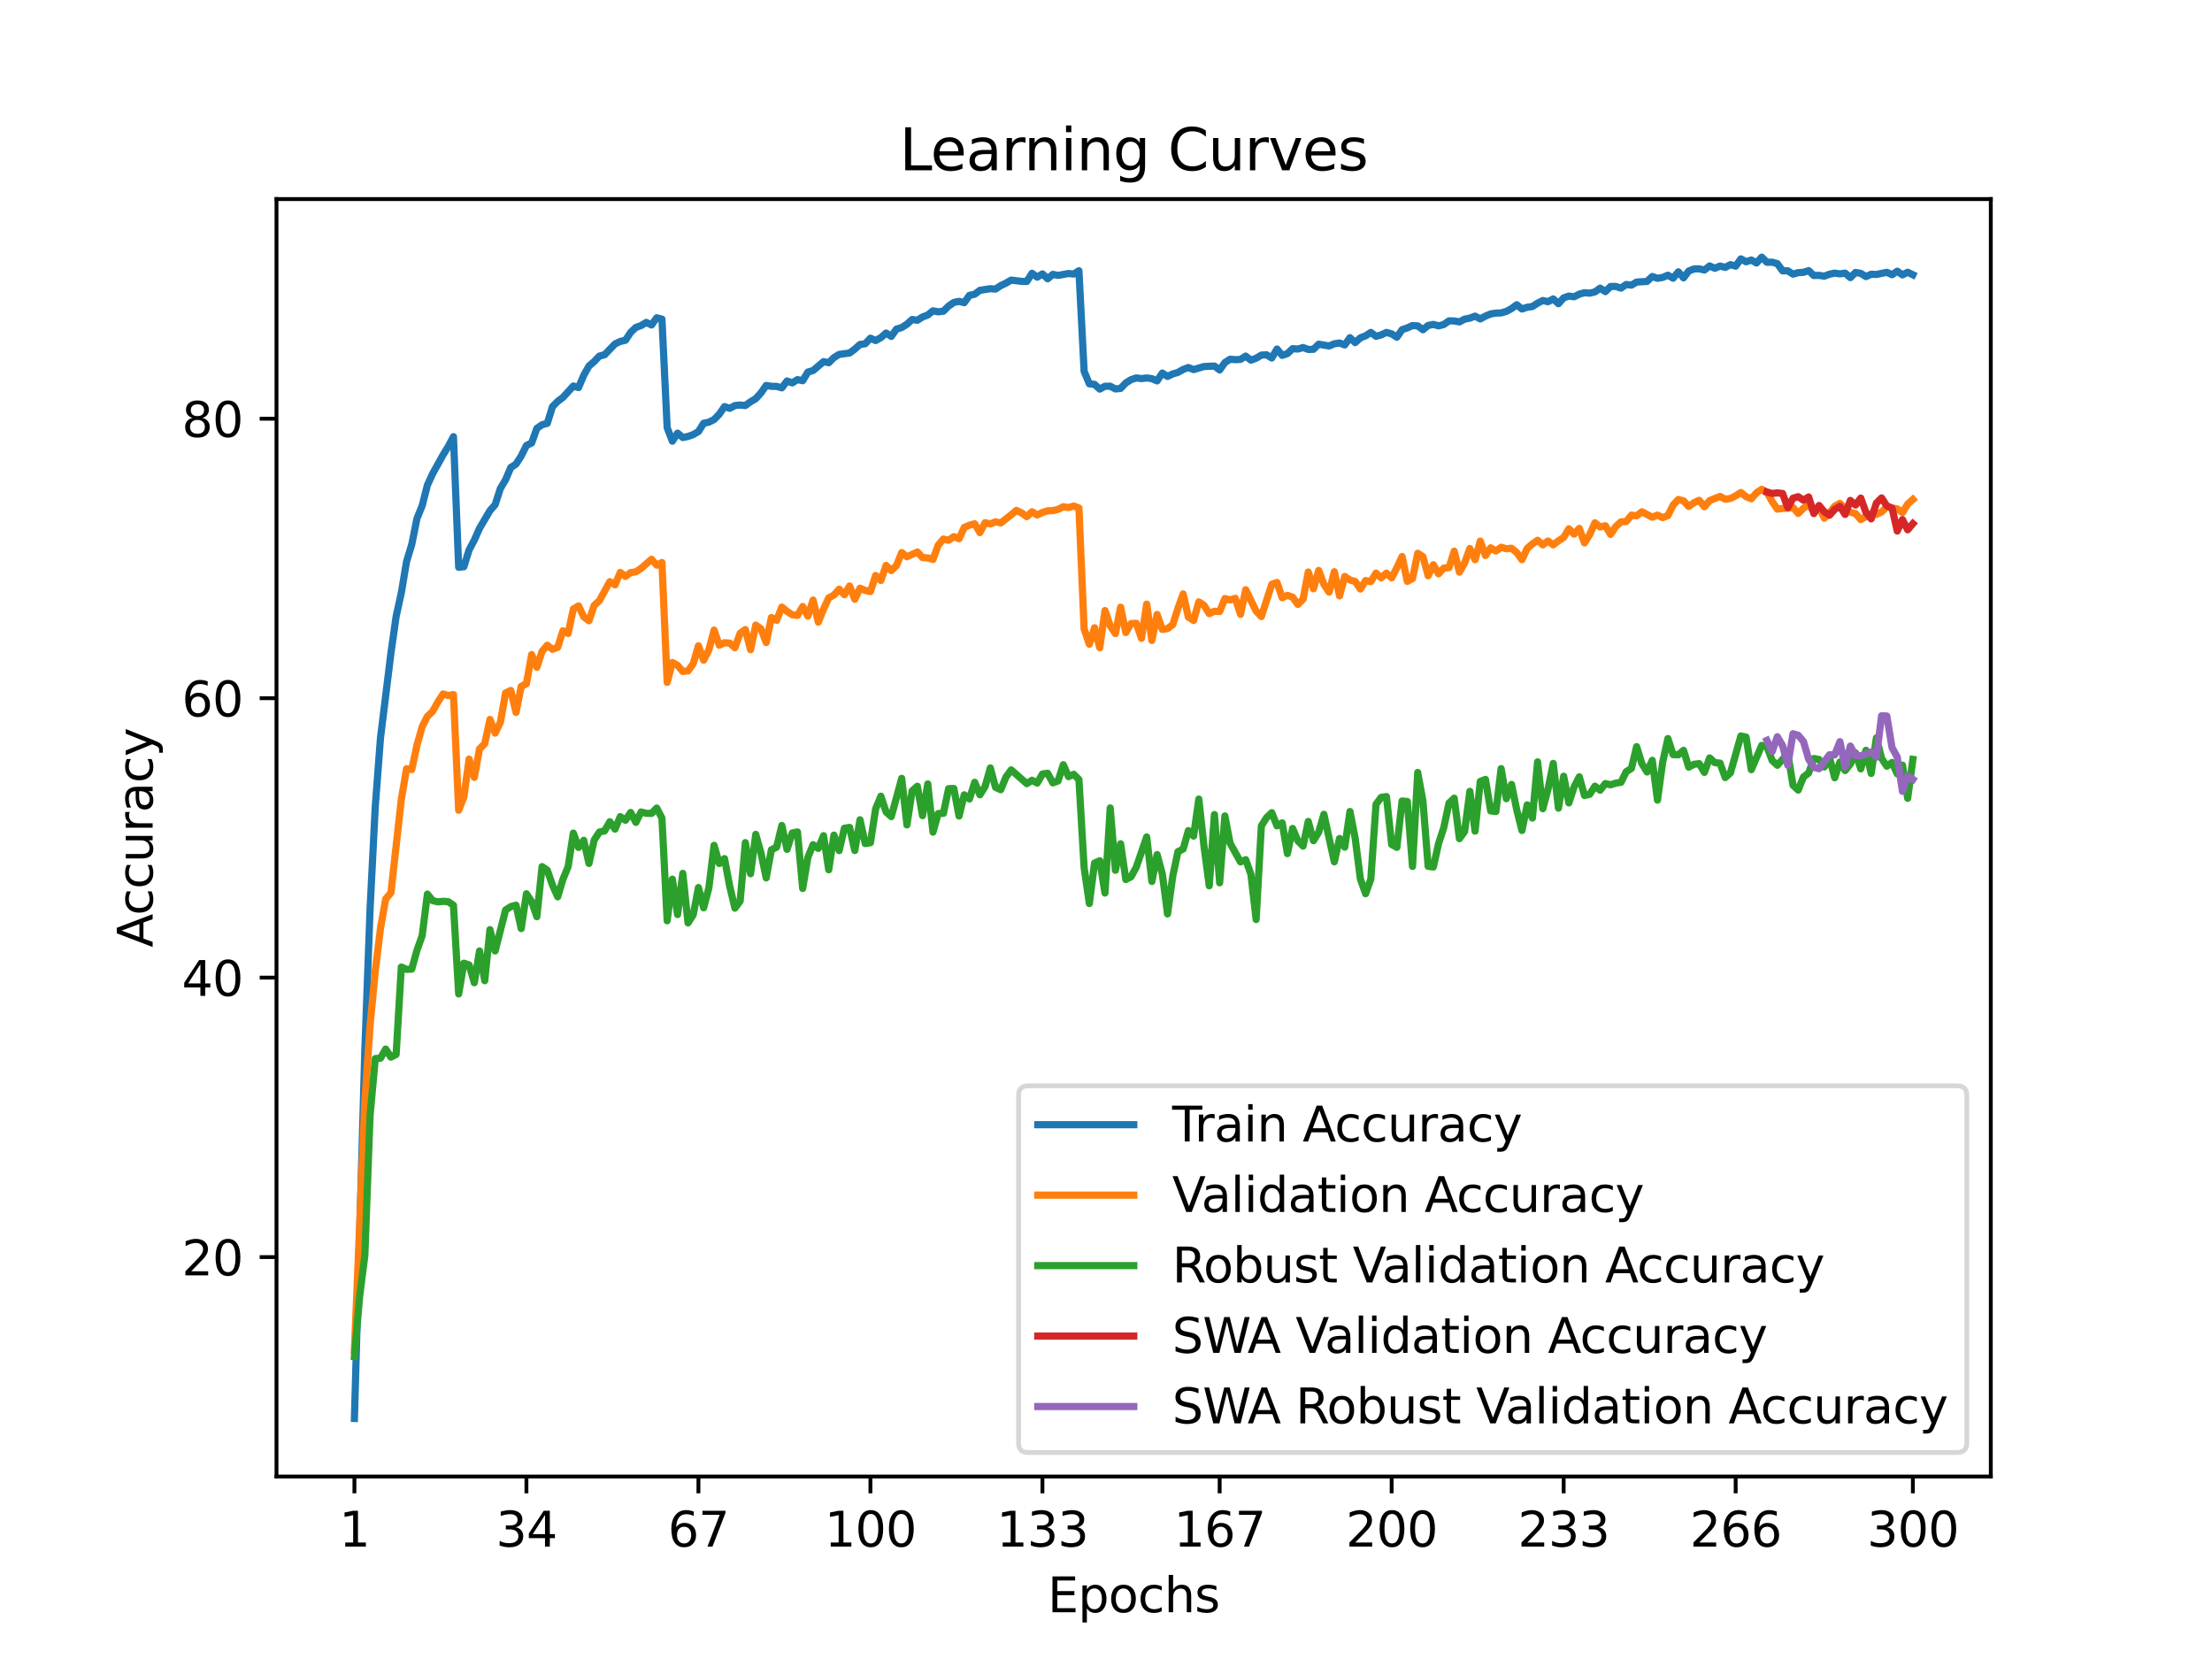<?xml version="1.0" encoding="utf-8" standalone="no"?>
<!DOCTYPE svg PUBLIC "-//W3C//DTD SVG 1.1//EN"
  "http://www.w3.org/Graphics/SVG/1.1/DTD/svg11.dtd">
<svg xmlns:xlink="http://www.w3.org/1999/xlink" width="460.8pt" height="345.6pt" viewBox="0 0 460.8 345.6" xmlns="http://www.w3.org/2000/svg" version="1.1">
 <defs>
  <style type="text/css">*{stroke-linejoin: round; stroke-linecap: butt}</style>
 </defs>
 <g id="figure_1">
  <g id="patch_1">
   <path d="M 0 345.6 
L 460.8 345.6 
L 460.8 0 
L 0 0 
z
" style="fill: #ffffff"/>
  </g>
  <g id="axes_1">
   <g id="patch_2">
    <path d="M 57.6 307.584 
L 414.72 307.584 
L 414.72 41.472 
L 57.6 41.472 
z
" style="fill: #ffffff"/>
   </g>
   <g id="matplotlib.axis_1">
    <g id="xtick_1">
     <g id="line2d_1">
      <defs>
       <path id="mfaf77f2058" d="M 0 0 
L 0 3.5 
" style="stroke: #000000; stroke-width: 0.8"/>
      </defs>
      <g>
       <use xlink:href="#mfaf77f2058" x="73.833" y="307.584" style="stroke: #000000; stroke-width: 0.8"/>
      </g>
     </g>
     <g id="text_1">
      <!-- 1 -->
      <g transform="translate(70.651 322.182) scale(0.1 -0.1)">
       <defs>
        <path id="DejaVuSans-31" d="M 794 531 
L 1825 531 
L 1825 4091 
L 703 3866 
L 703 4441 
L 1819 4666 
L 2450 4666 
L 2450 531 
L 3481 531 
L 3481 0 
L 794 0 
L 794 531 
z
" transform="scale(0.016)"/>
       </defs>
       <use xlink:href="#DejaVuSans-31"/>
      </g>
     </g>
    </g>
    <g id="xtick_2">
     <g id="line2d_2">
      <g>
       <use xlink:href="#mfaf77f2058" x="109.664" y="307.584" style="stroke: #000000; stroke-width: 0.8"/>
      </g>
     </g>
     <g id="text_2">
      <!-- 34 -->
      <g transform="translate(103.302 322.182) scale(0.1 -0.1)">
       <defs>
        <path id="DejaVuSans-33" d="M 2597 2516 
Q 3050 2419 3304 2112 
Q 3559 1806 3559 1356 
Q 3559 666 3084 287 
Q 2609 -91 1734 -91 
Q 1441 -91 1130 -33 
Q 819 25 488 141 
L 488 750 
Q 750 597 1062 519 
Q 1375 441 1716 441 
Q 2309 441 2620 675 
Q 2931 909 2931 1356 
Q 2931 1769 2642 2001 
Q 2353 2234 1838 2234 
L 1294 2234 
L 1294 2753 
L 1863 2753 
Q 2328 2753 2575 2939 
Q 2822 3125 2822 3475 
Q 2822 3834 2567 4026 
Q 2313 4219 1838 4219 
Q 1578 4219 1281 4162 
Q 984 4106 628 3988 
L 628 4550 
Q 988 4650 1302 4700 
Q 1616 4750 1894 4750 
Q 2613 4750 3031 4423 
Q 3450 4097 3450 3541 
Q 3450 3153 3228 2886 
Q 3006 2619 2597 2516 
z
" transform="scale(0.016)"/>
        <path id="DejaVuSans-34" d="M 2419 4116 
L 825 1625 
L 2419 1625 
L 2419 4116 
z
M 2253 4666 
L 3047 4666 
L 3047 1625 
L 3713 1625 
L 3713 1100 
L 3047 1100 
L 3047 0 
L 2419 0 
L 2419 1100 
L 313 1100 
L 313 1709 
L 2253 4666 
z
" transform="scale(0.016)"/>
       </defs>
       <use xlink:href="#DejaVuSans-33"/>
       <use xlink:href="#DejaVuSans-34" x="63.623"/>
      </g>
     </g>
    </g>
    <g id="xtick_3">
     <g id="line2d_3">
      <g>
       <use xlink:href="#mfaf77f2058" x="145.496" y="307.584" style="stroke: #000000; stroke-width: 0.8"/>
      </g>
     </g>
     <g id="text_3">
      <!-- 67 -->
      <g transform="translate(139.133 322.182) scale(0.1 -0.1)">
       <defs>
        <path id="DejaVuSans-36" d="M 2113 2584 
Q 1688 2584 1439 2293 
Q 1191 2003 1191 1497 
Q 1191 994 1439 701 
Q 1688 409 2113 409 
Q 2538 409 2786 701 
Q 3034 994 3034 1497 
Q 3034 2003 2786 2293 
Q 2538 2584 2113 2584 
z
M 3366 4563 
L 3366 3988 
Q 3128 4100 2886 4159 
Q 2644 4219 2406 4219 
Q 1781 4219 1451 3797 
Q 1122 3375 1075 2522 
Q 1259 2794 1537 2939 
Q 1816 3084 2150 3084 
Q 2853 3084 3261 2657 
Q 3669 2231 3669 1497 
Q 3669 778 3244 343 
Q 2819 -91 2113 -91 
Q 1303 -91 875 529 
Q 447 1150 447 2328 
Q 447 3434 972 4092 
Q 1497 4750 2381 4750 
Q 2619 4750 2861 4703 
Q 3103 4656 3366 4563 
z
" transform="scale(0.016)"/>
        <path id="DejaVuSans-37" d="M 525 4666 
L 3525 4666 
L 3525 4397 
L 1831 0 
L 1172 0 
L 2766 4134 
L 525 4134 
L 525 4666 
z
" transform="scale(0.016)"/>
       </defs>
       <use xlink:href="#DejaVuSans-36"/>
       <use xlink:href="#DejaVuSans-37" x="63.623"/>
      </g>
     </g>
    </g>
    <g id="xtick_4">
     <g id="line2d_4">
      <g>
       <use xlink:href="#mfaf77f2058" x="181.327" y="307.584" style="stroke: #000000; stroke-width: 0.8"/>
      </g>
     </g>
     <g id="text_4">
      <!-- 100 -->
      <g transform="translate(171.783 322.182) scale(0.1 -0.1)">
       <defs>
        <path id="DejaVuSans-30" d="M 2034 4250 
Q 1547 4250 1301 3770 
Q 1056 3291 1056 2328 
Q 1056 1369 1301 889 
Q 1547 409 2034 409 
Q 2525 409 2770 889 
Q 3016 1369 3016 2328 
Q 3016 3291 2770 3770 
Q 2525 4250 2034 4250 
z
M 2034 4750 
Q 2819 4750 3233 4129 
Q 3647 3509 3647 2328 
Q 3647 1150 3233 529 
Q 2819 -91 2034 -91 
Q 1250 -91 836 529 
Q 422 1150 422 2328 
Q 422 3509 836 4129 
Q 1250 4750 2034 4750 
z
" transform="scale(0.016)"/>
       </defs>
       <use xlink:href="#DejaVuSans-31"/>
       <use xlink:href="#DejaVuSans-30" x="63.623"/>
       <use xlink:href="#DejaVuSans-30" x="127.246"/>
      </g>
     </g>
    </g>
    <g id="xtick_5">
     <g id="line2d_5">
      <g>
       <use xlink:href="#mfaf77f2058" x="217.158" y="307.584" style="stroke: #000000; stroke-width: 0.8"/>
      </g>
     </g>
     <g id="text_5">
      <!-- 133 -->
      <g transform="translate(207.615 322.182) scale(0.1 -0.1)">
       <use xlink:href="#DejaVuSans-31"/>
       <use xlink:href="#DejaVuSans-33" x="63.623"/>
       <use xlink:href="#DejaVuSans-33" x="127.246"/>
      </g>
     </g>
    </g>
    <g id="xtick_6">
     <g id="line2d_6">
      <g>
       <use xlink:href="#mfaf77f2058" x="254.076" y="307.584" style="stroke: #000000; stroke-width: 0.8"/>
      </g>
     </g>
     <g id="text_6">
      <!-- 167 -->
      <g transform="translate(244.532 322.182) scale(0.1 -0.1)">
       <use xlink:href="#DejaVuSans-31"/>
       <use xlink:href="#DejaVuSans-36" x="63.623"/>
       <use xlink:href="#DejaVuSans-37" x="127.246"/>
      </g>
     </g>
    </g>
    <g id="xtick_7">
     <g id="line2d_7">
      <g>
       <use xlink:href="#mfaf77f2058" x="289.907" y="307.584" style="stroke: #000000; stroke-width: 0.8"/>
      </g>
     </g>
     <g id="text_7">
      <!-- 200 -->
      <g transform="translate(280.363 322.182) scale(0.1 -0.1)">
       <defs>
        <path id="DejaVuSans-32" d="M 1228 531 
L 3431 531 
L 3431 0 
L 469 0 
L 469 531 
Q 828 903 1448 1529 
Q 2069 2156 2228 2338 
Q 2531 2678 2651 2914 
Q 2772 3150 2772 3378 
Q 2772 3750 2511 3984 
Q 2250 4219 1831 4219 
Q 1534 4219 1204 4116 
Q 875 4013 500 3803 
L 500 4441 
Q 881 4594 1212 4672 
Q 1544 4750 1819 4750 
Q 2544 4750 2975 4387 
Q 3406 4025 3406 3419 
Q 3406 3131 3298 2873 
Q 3191 2616 2906 2266 
Q 2828 2175 2409 1742 
Q 1991 1309 1228 531 
z
" transform="scale(0.016)"/>
       </defs>
       <use xlink:href="#DejaVuSans-32"/>
       <use xlink:href="#DejaVuSans-30" x="63.623"/>
       <use xlink:href="#DejaVuSans-30" x="127.246"/>
      </g>
     </g>
    </g>
    <g id="xtick_8">
     <g id="line2d_8">
      <g>
       <use xlink:href="#mfaf77f2058" x="325.739" y="307.584" style="stroke: #000000; stroke-width: 0.8"/>
      </g>
     </g>
     <g id="text_8">
      <!-- 233 -->
      <g transform="translate(316.195 322.182) scale(0.1 -0.1)">
       <use xlink:href="#DejaVuSans-32"/>
       <use xlink:href="#DejaVuSans-33" x="63.623"/>
       <use xlink:href="#DejaVuSans-33" x="127.246"/>
      </g>
     </g>
    </g>
    <g id="xtick_9">
     <g id="line2d_9">
      <g>
       <use xlink:href="#mfaf77f2058" x="361.57" y="307.584" style="stroke: #000000; stroke-width: 0.8"/>
      </g>
     </g>
     <g id="text_9">
      <!-- 266 -->
      <g transform="translate(352.026 322.182) scale(0.1 -0.1)">
       <use xlink:href="#DejaVuSans-32"/>
       <use xlink:href="#DejaVuSans-36" x="63.623"/>
       <use xlink:href="#DejaVuSans-36" x="127.246"/>
      </g>
     </g>
    </g>
    <g id="xtick_10">
     <g id="line2d_10">
      <g>
       <use xlink:href="#mfaf77f2058" x="398.487" y="307.584" style="stroke: #000000; stroke-width: 0.8"/>
      </g>
     </g>
     <g id="text_10">
      <!-- 300 -->
      <g transform="translate(388.944 322.182) scale(0.1 -0.1)">
       <use xlink:href="#DejaVuSans-33"/>
       <use xlink:href="#DejaVuSans-30" x="63.623"/>
       <use xlink:href="#DejaVuSans-30" x="127.246"/>
      </g>
     </g>
    </g>
    <g id="text_11">
     <!-- Epochs -->
     <g transform="translate(218.244 335.861) scale(0.1 -0.1)">
      <defs>
       <path id="DejaVuSans-45" d="M 628 4666 
L 3578 4666 
L 3578 4134 
L 1259 4134 
L 1259 2753 
L 3481 2753 
L 3481 2222 
L 1259 2222 
L 1259 531 
L 3634 531 
L 3634 0 
L 628 0 
L 628 4666 
z
" transform="scale(0.016)"/>
       <path id="DejaVuSans-70" d="M 1159 525 
L 1159 -1331 
L 581 -1331 
L 581 3500 
L 1159 3500 
L 1159 2969 
Q 1341 3281 1617 3432 
Q 1894 3584 2278 3584 
Q 2916 3584 3314 3078 
Q 3713 2572 3713 1747 
Q 3713 922 3314 415 
Q 2916 -91 2278 -91 
Q 1894 -91 1617 61 
Q 1341 213 1159 525 
z
M 3116 1747 
Q 3116 2381 2855 2742 
Q 2594 3103 2138 3103 
Q 1681 3103 1420 2742 
Q 1159 2381 1159 1747 
Q 1159 1113 1420 752 
Q 1681 391 2138 391 
Q 2594 391 2855 752 
Q 3116 1113 3116 1747 
z
" transform="scale(0.016)"/>
       <path id="DejaVuSans-6f" d="M 1959 3097 
Q 1497 3097 1228 2736 
Q 959 2375 959 1747 
Q 959 1119 1226 758 
Q 1494 397 1959 397 
Q 2419 397 2687 759 
Q 2956 1122 2956 1747 
Q 2956 2369 2687 2733 
Q 2419 3097 1959 3097 
z
M 1959 3584 
Q 2709 3584 3137 3096 
Q 3566 2609 3566 1747 
Q 3566 888 3137 398 
Q 2709 -91 1959 -91 
Q 1206 -91 779 398 
Q 353 888 353 1747 
Q 353 2609 779 3096 
Q 1206 3584 1959 3584 
z
" transform="scale(0.016)"/>
       <path id="DejaVuSans-63" d="M 3122 3366 
L 3122 2828 
Q 2878 2963 2633 3030 
Q 2388 3097 2138 3097 
Q 1578 3097 1268 2742 
Q 959 2388 959 1747 
Q 959 1106 1268 751 
Q 1578 397 2138 397 
Q 2388 397 2633 464 
Q 2878 531 3122 666 
L 3122 134 
Q 2881 22 2623 -34 
Q 2366 -91 2075 -91 
Q 1284 -91 818 406 
Q 353 903 353 1747 
Q 353 2603 823 3093 
Q 1294 3584 2113 3584 
Q 2378 3584 2631 3529 
Q 2884 3475 3122 3366 
z
" transform="scale(0.016)"/>
       <path id="DejaVuSans-68" d="M 3513 2113 
L 3513 0 
L 2938 0 
L 2938 2094 
Q 2938 2591 2744 2837 
Q 2550 3084 2163 3084 
Q 1697 3084 1428 2787 
Q 1159 2491 1159 1978 
L 1159 0 
L 581 0 
L 581 4863 
L 1159 4863 
L 1159 2956 
Q 1366 3272 1645 3428 
Q 1925 3584 2291 3584 
Q 2894 3584 3203 3211 
Q 3513 2838 3513 2113 
z
" transform="scale(0.016)"/>
       <path id="DejaVuSans-73" d="M 2834 3397 
L 2834 2853 
Q 2591 2978 2328 3040 
Q 2066 3103 1784 3103 
Q 1356 3103 1142 2972 
Q 928 2841 928 2578 
Q 928 2378 1081 2264 
Q 1234 2150 1697 2047 
L 1894 2003 
Q 2506 1872 2764 1633 
Q 3022 1394 3022 966 
Q 3022 478 2636 193 
Q 2250 -91 1575 -91 
Q 1294 -91 989 -36 
Q 684 19 347 128 
L 347 722 
Q 666 556 975 473 
Q 1284 391 1588 391 
Q 1994 391 2212 530 
Q 2431 669 2431 922 
Q 2431 1156 2273 1281 
Q 2116 1406 1581 1522 
L 1381 1569 
Q 847 1681 609 1914 
Q 372 2147 372 2553 
Q 372 3047 722 3315 
Q 1072 3584 1716 3584 
Q 2034 3584 2315 3537 
Q 2597 3491 2834 3397 
z
" transform="scale(0.016)"/>
      </defs>
      <use xlink:href="#DejaVuSans-45"/>
      <use xlink:href="#DejaVuSans-70" x="63.184"/>
      <use xlink:href="#DejaVuSans-6f" x="126.66"/>
      <use xlink:href="#DejaVuSans-63" x="187.842"/>
      <use xlink:href="#DejaVuSans-68" x="242.822"/>
      <use xlink:href="#DejaVuSans-73" x="306.201"/>
     </g>
    </g>
   </g>
   <g id="matplotlib.axis_2">
    <g id="ytick_1">
     <g id="line2d_11">
      <defs>
       <path id="m2650dbf827" d="M 0 0 
L -3.5 0 
" style="stroke: #000000; stroke-width: 0.8"/>
      </defs>
      <g>
       <use xlink:href="#m2650dbf827" x="57.6" y="261.879" style="stroke: #000000; stroke-width: 0.8"/>
      </g>
     </g>
     <g id="text_12">
      <!-- 20 -->
      <g transform="translate(37.875 265.678) scale(0.1 -0.1)">
       <use xlink:href="#DejaVuSans-32"/>
       <use xlink:href="#DejaVuSans-30" x="63.623"/>
      </g>
     </g>
    </g>
    <g id="ytick_2">
     <g id="line2d_12">
      <g>
       <use xlink:href="#m2650dbf827" x="57.6" y="203.66" style="stroke: #000000; stroke-width: 0.8"/>
      </g>
     </g>
     <g id="text_13">
      <!-- 40 -->
      <g transform="translate(37.875 207.46) scale(0.1 -0.1)">
       <use xlink:href="#DejaVuSans-34"/>
       <use xlink:href="#DejaVuSans-30" x="63.623"/>
      </g>
     </g>
    </g>
    <g id="ytick_3">
     <g id="line2d_13">
      <g>
       <use xlink:href="#m2650dbf827" x="57.6" y="145.442" style="stroke: #000000; stroke-width: 0.8"/>
      </g>
     </g>
     <g id="text_14">
      <!-- 60 -->
      <g transform="translate(37.875 149.241) scale(0.1 -0.1)">
       <use xlink:href="#DejaVuSans-36"/>
       <use xlink:href="#DejaVuSans-30" x="63.623"/>
      </g>
     </g>
    </g>
    <g id="ytick_4">
     <g id="line2d_14">
      <g>
       <use xlink:href="#m2650dbf827" x="57.6" y="87.224" style="stroke: #000000; stroke-width: 0.8"/>
      </g>
     </g>
     <g id="text_15">
      <!-- 80 -->
      <g transform="translate(37.875 91.023) scale(0.1 -0.1)">
       <defs>
        <path id="DejaVuSans-38" d="M 2034 2216 
Q 1584 2216 1326 1975 
Q 1069 1734 1069 1313 
Q 1069 891 1326 650 
Q 1584 409 2034 409 
Q 2484 409 2743 651 
Q 3003 894 3003 1313 
Q 3003 1734 2745 1975 
Q 2488 2216 2034 2216 
z
M 1403 2484 
Q 997 2584 770 2862 
Q 544 3141 544 3541 
Q 544 4100 942 4425 
Q 1341 4750 2034 4750 
Q 2731 4750 3128 4425 
Q 3525 4100 3525 3541 
Q 3525 3141 3298 2862 
Q 3072 2584 2669 2484 
Q 3125 2378 3379 2068 
Q 3634 1759 3634 1313 
Q 3634 634 3220 271 
Q 2806 -91 2034 -91 
Q 1263 -91 848 271 
Q 434 634 434 1313 
Q 434 1759 690 2068 
Q 947 2378 1403 2484 
z
M 1172 3481 
Q 1172 3119 1398 2916 
Q 1625 2713 2034 2713 
Q 2441 2713 2670 2916 
Q 2900 3119 2900 3481 
Q 2900 3844 2670 4047 
Q 2441 4250 2034 4250 
Q 1625 4250 1398 4047 
Q 1172 3844 1172 3481 
z
" transform="scale(0.016)"/>
       </defs>
       <use xlink:href="#DejaVuSans-38"/>
       <use xlink:href="#DejaVuSans-30" x="63.623"/>
      </g>
     </g>
    </g>
    <g id="text_16">
     <!-- Accuracy -->
     <g transform="translate(31.795 197.356) rotate(-90) scale(0.1 -0.1)">
      <defs>
       <path id="DejaVuSans-41" d="M 2188 4044 
L 1331 1722 
L 3047 1722 
L 2188 4044 
z
M 1831 4666 
L 2547 4666 
L 4325 0 
L 3669 0 
L 3244 1197 
L 1141 1197 
L 716 0 
L 50 0 
L 1831 4666 
z
" transform="scale(0.016)"/>
       <path id="DejaVuSans-75" d="M 544 1381 
L 544 3500 
L 1119 3500 
L 1119 1403 
Q 1119 906 1312 657 
Q 1506 409 1894 409 
Q 2359 409 2629 706 
Q 2900 1003 2900 1516 
L 2900 3500 
L 3475 3500 
L 3475 0 
L 2900 0 
L 2900 538 
Q 2691 219 2414 64 
Q 2138 -91 1772 -91 
Q 1169 -91 856 284 
Q 544 659 544 1381 
z
M 1991 3584 
L 1991 3584 
z
" transform="scale(0.016)"/>
       <path id="DejaVuSans-72" d="M 2631 2963 
Q 2534 3019 2420 3045 
Q 2306 3072 2169 3072 
Q 1681 3072 1420 2755 
Q 1159 2438 1159 1844 
L 1159 0 
L 581 0 
L 581 3500 
L 1159 3500 
L 1159 2956 
Q 1341 3275 1631 3429 
Q 1922 3584 2338 3584 
Q 2397 3584 2469 3576 
Q 2541 3569 2628 3553 
L 2631 2963 
z
" transform="scale(0.016)"/>
       <path id="DejaVuSans-61" d="M 2194 1759 
Q 1497 1759 1228 1600 
Q 959 1441 959 1056 
Q 959 750 1161 570 
Q 1363 391 1709 391 
Q 2188 391 2477 730 
Q 2766 1069 2766 1631 
L 2766 1759 
L 2194 1759 
z
M 3341 1997 
L 3341 0 
L 2766 0 
L 2766 531 
Q 2569 213 2275 61 
Q 1981 -91 1556 -91 
Q 1019 -91 701 211 
Q 384 513 384 1019 
Q 384 1609 779 1909 
Q 1175 2209 1959 2209 
L 2766 2209 
L 2766 2266 
Q 2766 2663 2505 2880 
Q 2244 3097 1772 3097 
Q 1472 3097 1187 3025 
Q 903 2953 641 2809 
L 641 3341 
Q 956 3463 1253 3523 
Q 1550 3584 1831 3584 
Q 2591 3584 2966 3190 
Q 3341 2797 3341 1997 
z
" transform="scale(0.016)"/>
       <path id="DejaVuSans-79" d="M 2059 -325 
Q 1816 -950 1584 -1140 
Q 1353 -1331 966 -1331 
L 506 -1331 
L 506 -850 
L 844 -850 
Q 1081 -850 1212 -737 
Q 1344 -625 1503 -206 
L 1606 56 
L 191 3500 
L 800 3500 
L 1894 763 
L 2988 3500 
L 3597 3500 
L 2059 -325 
z
" transform="scale(0.016)"/>
      </defs>
      <use xlink:href="#DejaVuSans-41"/>
      <use xlink:href="#DejaVuSans-63" x="66.658"/>
      <use xlink:href="#DejaVuSans-63" x="121.639"/>
      <use xlink:href="#DejaVuSans-75" x="176.619"/>
      <use xlink:href="#DejaVuSans-72" x="239.998"/>
      <use xlink:href="#DejaVuSans-61" x="281.111"/>
      <use xlink:href="#DejaVuSans-63" x="342.391"/>
      <use xlink:href="#DejaVuSans-79" x="397.371"/>
     </g>
    </g>
   </g>
   <g id="line2d_15">
    <path d="M 73.833 295.488 
L 76.004 218.733 
L 77.09 189.414 
L 78.176 168.002 
L 79.262 153.727 
L 81.433 136.092 
L 82.519 128.431 
L 83.605 123.488 
L 84.691 116.985 
L 85.777 113.411 
L 86.862 108.014 
L 87.948 105.341 
L 89.034 101.068 
L 90.12 98.693 
L 92.291 94.781 
L 93.377 93.011 
L 94.463 90.967 
L 95.549 118.173 
L 96.635 118.056 
L 97.72 114.563 
L 98.806 112.52 
L 99.892 110.063 
L 102.064 106.372 
L 103.149 105.132 
L 104.235 101.767 
L 105.321 99.939 
L 106.407 97.383 
L 107.493 96.684 
L 108.578 94.99 
L 109.664 92.807 
L 110.75 92.277 
L 111.836 89.238 
L 112.922 88.481 
L 114.007 88.19 
L 115.093 84.709 
L 116.179 83.609 
L 117.265 82.799 
L 119.436 80.412 
L 120.522 80.738 
L 121.608 78.177 
L 122.694 76.244 
L 123.78 75.313 
L 124.865 74.177 
L 125.951 73.898 
L 128.123 71.645 
L 129.209 71.132 
L 130.294 70.876 
L 131.38 69.235 
L 132.466 68.204 
L 133.552 67.82 
L 134.638 67.162 
L 135.723 67.703 
L 136.809 66.201 
L 137.895 66.481 
L 138.981 89.087 
L 140.067 91.911 
L 141.152 90.228 
L 142.238 91.148 
L 143.324 90.921 
L 144.41 90.531 
L 145.496 89.902 
L 146.581 88.173 
L 147.667 87.946 
L 148.753 87.404 
L 149.839 86.281 
L 150.925 84.709 
L 152.01 85.064 
L 153.096 84.482 
L 154.182 84.377 
L 155.268 84.482 
L 156.354 83.696 
L 157.439 83.056 
L 158.525 81.845 
L 159.611 80.296 
L 160.697 80.476 
L 161.783 80.494 
L 162.868 80.797 
L 163.954 79.37 
L 165.04 79.766 
L 166.126 79.079 
L 167.212 79.306 
L 168.297 77.507 
L 169.383 77.193 
L 171.555 75.336 
L 172.641 75.563 
L 173.726 74.497 
L 174.812 73.828 
L 176.984 73.537 
L 178.07 72.733 
L 179.155 71.755 
L 180.241 71.61 
L 181.327 70.451 
L 182.413 70.94 
L 183.499 70.335 
L 184.584 69.38 
L 185.67 70.079 
L 186.756 68.553 
L 187.842 68.239 
L 188.928 67.54 
L 190.013 66.551 
L 191.099 66.714 
L 192.185 66.033 
L 193.271 65.619 
L 194.357 64.752 
L 195.442 64.961 
L 196.528 64.827 
L 197.614 63.75 
L 198.7 62.999 
L 199.786 62.778 
L 200.871 63.052 
L 201.957 61.521 
L 203.043 61.294 
L 204.129 60.484 
L 206.3 60.141 
L 207.386 60.217 
L 208.472 59.5 
L 209.558 58.988 
L 210.644 58.348 
L 212.815 58.616 
L 213.901 58.639 
L 214.987 56.933 
L 216.073 57.736 
L 217.158 57.061 
L 218.244 58.074 
L 219.33 57.16 
L 220.416 57.375 
L 222.587 56.974 
L 223.673 57.09 
L 224.759 56.409 
L 225.845 77.368 
L 226.931 79.958 
L 228.016 80.075 
L 229.102 81.059 
L 230.188 80.465 
L 231.274 80.453 
L 232.36 81.024 
L 233.445 80.913 
L 234.531 79.766 
L 235.617 79.097 
L 236.703 78.73 
L 237.789 78.87 
L 238.875 78.73 
L 239.96 78.881 
L 241.046 79.347 
L 242.132 77.711 
L 243.218 78.416 
L 244.304 77.897 
L 245.389 77.577 
L 246.475 76.96 
L 247.561 76.558 
L 248.647 76.995 
L 250.818 76.355 
L 252.99 76.256 
L 254.076 77.071 
L 255.162 75.534 
L 256.247 74.835 
L 257.333 74.922 
L 258.419 74.87 
L 259.505 74.183 
L 260.591 75.033 
L 261.676 74.626 
L 262.762 73.973 
L 263.848 73.915 
L 264.934 74.585 
L 266.02 72.71 
L 267.105 74.026 
L 268.191 73.659 
L 269.277 72.634 
L 270.363 72.716 
L 271.449 72.396 
L 272.534 72.797 
L 273.62 72.763 
L 274.706 71.697 
L 276.878 72.076 
L 277.963 71.616 
L 279.049 71.453 
L 280.135 71.86 
L 281.221 70.346 
L 282.307 71.371 
L 283.392 70.381 
L 284.478 69.956 
L 285.564 69.246 
L 286.65 70.061 
L 287.736 69.764 
L 288.821 69.252 
L 289.907 69.549 
L 290.993 70.248 
L 292.079 68.676 
L 293.165 68.309 
L 294.25 67.82 
L 295.336 67.884 
L 296.422 68.699 
L 297.508 67.797 
L 298.594 67.581 
L 299.679 67.884 
L 300.765 67.599 
L 301.851 66.836 
L 302.937 66.859 
L 304.023 67.057 
L 305.108 66.481 
L 306.194 66.271 
L 307.28 65.858 
L 308.366 66.44 
L 309.452 65.846 
L 310.537 65.398 
L 311.623 65.223 
L 312.709 65.188 
L 313.795 64.874 
L 314.881 64.286 
L 315.966 63.483 
L 317.052 64.373 
L 318.138 64.007 
L 319.224 63.855 
L 320.31 63.151 
L 321.395 62.603 
L 322.481 62.848 
L 323.567 62.272 
L 324.653 63.267 
L 325.739 62.05 
L 326.824 61.678 
L 327.91 61.823 
L 328.996 61.276 
L 330.082 60.979 
L 331.168 61.072 
L 332.253 60.81 
L 333.339 60.03 
L 334.425 60.752 
L 335.511 59.681 
L 336.597 59.669 
L 337.682 60.024 
L 338.768 59.268 
L 339.854 59.401 
L 340.94 58.761 
L 343.111 58.627 
L 344.197 57.603 
L 345.283 57.975 
L 346.369 57.795 
L 347.455 57.329 
L 348.54 57.958 
L 349.626 56.624 
L 350.712 57.882 
L 351.798 56.461 
L 352.884 56.025 
L 353.969 56.002 
L 355.055 56.252 
L 356.141 55.402 
L 357.227 55.891 
L 358.313 55.425 
L 359.398 55.699 
L 360.484 55.128 
L 361.57 55.443 
L 362.656 53.929 
L 363.742 54.534 
L 364.827 54.168 
L 365.913 54.785 
L 366.999 53.568 
L 368.085 54.639 
L 369.171 54.616 
L 370.256 54.919 
L 371.342 56.421 
L 372.428 56.415 
L 373.514 57.108 
L 374.6 56.793 
L 375.685 56.735 
L 376.771 56.374 
L 377.857 57.393 
L 378.943 57.364 
L 380.029 57.538 
L 381.114 57.125 
L 382.2 56.898 
L 383.286 57.055 
L 384.372 56.898 
L 385.458 57.835 
L 386.543 56.758 
L 387.629 56.95 
L 388.715 57.62 
L 389.801 57.131 
L 390.887 57.178 
L 393.058 56.729 
L 394.144 57.23 
L 395.23 56.496 
L 396.316 57.265 
L 397.401 56.712 
L 398.487 57.242 
L 398.487 57.242 
" clip-path="url(#pf1782739e6)" style="fill: none; stroke: #1f77b4; stroke-width: 1.5; stroke-linecap: square"/>
   </g>
   <g id="line2d_16">
    <path d="M 73.833 281.324 
L 76.004 229.451 
L 77.09 213.674 
L 78.176 202.292 
L 79.262 193.385 
L 80.348 187.272 
L 81.433 185.991 
L 83.605 166.517 
L 84.691 160.142 
L 85.777 160.317 
L 86.862 155.252 
L 87.948 151.38 
L 89.034 149.226 
L 90.12 148.208 
L 91.206 146.257 
L 92.291 144.569 
L 93.377 144.889 
L 94.463 144.685 
L 95.549 168.788 
L 96.635 166.022 
L 97.72 158.134 
L 98.806 161.947 
L 99.892 156.009 
L 100.978 154.932 
L 102.064 149.867 
L 103.149 152.719 
L 104.235 150.478 
L 105.321 144.365 
L 106.407 143.841 
L 107.493 148.411 
L 108.578 142.997 
L 109.664 142.415 
L 110.75 136.36 
L 111.836 139.009 
L 112.922 135.691 
L 114.007 134.41 
L 115.093 135.254 
L 116.179 134.846 
L 117.265 131.412 
L 118.351 131.965 
L 119.436 126.871 
L 120.522 126.23 
L 121.608 128.501 
L 122.694 129.316 
L 123.78 126.114 
L 124.865 125.124 
L 127.037 121.165 
L 128.123 121.835 
L 129.209 119.244 
L 130.294 120.088 
L 131.38 119.273 
L 132.466 119.128 
L 133.552 118.4 
L 135.723 116.508 
L 136.809 117.73 
L 137.895 117.177 
L 138.981 142.153 
L 140.067 138.019 
L 141.152 138.602 
L 142.238 139.882 
L 143.324 139.766 
L 144.41 138.252 
L 145.496 134.526 
L 146.581 137.524 
L 147.667 135.4 
L 148.753 131.266 
L 149.839 134.41 
L 150.925 133.886 
L 152.01 133.973 
L 153.096 134.934 
L 154.182 131.936 
L 155.268 131.15 
L 156.354 135.341 
L 157.439 130.218 
L 158.525 131.004 
L 159.611 133.857 
L 160.697 128.646 
L 161.783 129.228 
L 162.868 126.463 
L 163.954 127.365 
L 165.04 128.064 
L 166.126 128.21 
L 167.212 126.347 
L 168.297 128.355 
L 169.383 125.008 
L 170.469 129.607 
L 171.555 126.9 
L 172.641 124.542 
L 173.726 123.96 
L 174.812 122.737 
L 175.898 123.901 
L 176.984 122.068 
L 178.07 124.833 
L 179.155 122.533 
L 180.241 122.999 
L 181.327 123.232 
L 182.413 119.884 
L 183.499 120.932 
L 184.584 117.789 
L 185.67 118.866 
L 186.756 117.818 
L 187.842 115.11 
L 188.928 115.984 
L 191.099 114.994 
L 192.185 116.158 
L 193.271 116.217 
L 194.357 116.537 
L 195.442 113.568 
L 196.528 112.287 
L 197.614 112.549 
L 198.7 111.792 
L 199.786 112.229 
L 200.871 109.871 
L 201.957 109.405 
L 203.043 109.114 
L 204.129 110.948 
L 205.215 108.881 
L 206.3 109.143 
L 207.386 108.706 
L 208.472 108.939 
L 210.644 107.251 
L 211.729 106.32 
L 212.815 106.843 
L 213.901 107.629 
L 214.987 106.611 
L 216.073 107.28 
L 217.158 106.756 
L 218.244 106.407 
L 219.33 106.378 
L 220.416 106.116 
L 221.502 105.563 
L 222.587 105.737 
L 223.673 105.417 
L 224.759 105.825 
L 225.845 131.033 
L 226.931 134.206 
L 228.016 130.771 
L 229.102 134.934 
L 230.188 127.191 
L 231.274 130.364 
L 232.36 131.994 
L 233.445 126.492 
L 234.531 131.761 
L 235.617 129.898 
L 236.703 129.84 
L 237.789 132.983 
L 238.875 125.852 
L 239.96 133.42 
L 241.046 128.006 
L 242.132 131.12 
L 243.218 130.946 
L 244.304 130.131 
L 245.389 126.725 
L 246.475 123.727 
L 247.561 128.559 
L 248.647 129.258 
L 249.733 125.386 
L 250.818 126.085 
L 251.904 127.831 
L 252.99 127.336 
L 254.076 127.395 
L 255.162 124.687 
L 256.247 124.978 
L 257.333 124.629 
L 258.419 127.977 
L 259.505 122.854 
L 261.676 127.307 
L 262.762 128.442 
L 264.934 121.718 
L 266.02 121.34 
L 267.105 124.513 
L 268.191 124.018 
L 269.277 124.396 
L 270.363 125.91 
L 271.449 124.833 
L 272.534 119.157 
L 273.62 122.65 
L 274.706 118.836 
L 275.792 121.718 
L 276.878 123.348 
L 277.963 119.098 
L 279.049 124.134 
L 280.135 120.088 
L 281.221 120.816 
L 282.307 121.136 
L 283.392 122.708 
L 284.478 120.932 
L 285.564 121.165 
L 286.65 119.39 
L 287.736 120.379 
L 288.821 119.39 
L 289.907 120.379 
L 290.993 118.283 
L 292.079 115.926 
L 293.165 121.107 
L 294.25 120.525 
L 295.336 115.256 
L 296.422 115.955 
L 297.508 119.943 
L 298.594 117.643 
L 299.679 119.535 
L 300.765 118.342 
L 301.851 118.254 
L 302.937 114.819 
L 304.023 119.186 
L 305.108 117.265 
L 306.194 114.266 
L 307.28 116.595 
L 308.366 112.724 
L 309.452 115.722 
L 310.537 114.121 
L 311.623 114.79 
L 312.709 114.004 
L 313.795 114.325 
L 314.881 114.208 
L 315.966 115.11 
L 317.052 116.595 
L 318.138 114.237 
L 319.224 113.306 
L 320.31 112.549 
L 321.395 113.509 
L 322.481 112.694 
L 323.567 113.509 
L 324.653 112.665 
L 325.739 111.967 
L 326.824 110.162 
L 327.91 111.268 
L 328.996 110.075 
L 330.082 113.102 
L 331.168 111.355 
L 332.253 108.91 
L 333.339 109.784 
L 334.425 109.522 
L 335.511 111.326 
L 336.597 109.696 
L 337.682 108.706 
L 338.768 108.648 
L 339.854 107.309 
L 340.94 107.455 
L 342.026 106.611 
L 344.197 107.746 
L 345.283 107.309 
L 346.369 107.833 
L 347.455 107.397 
L 348.54 105.213 
L 349.626 104.049 
L 350.712 104.34 
L 351.798 105.504 
L 352.884 104.719 
L 353.969 104.224 
L 355.055 105.563 
L 356.141 104.282 
L 358.313 103.409 
L 359.398 103.991 
L 360.484 103.845 
L 361.57 103.292 
L 362.656 102.594 
L 363.742 103.467 
L 364.827 103.903 
L 365.913 102.652 
L 366.999 101.924 
L 368.085 102.535 
L 369.171 104.486 
L 370.256 106.058 
L 371.342 105.912 
L 372.428 105.883 
L 373.514 105.708 
L 374.6 106.96 
L 375.685 105.883 
L 376.771 105.126 
L 377.857 106.552 
L 378.943 105.679 
L 380.029 107.95 
L 381.114 106.843 
L 382.2 105.446 
L 383.286 104.864 
L 384.372 105.97 
L 385.458 106.698 
L 386.543 106.989 
L 387.629 108.241 
L 389.801 106.989 
L 390.887 107.164 
L 391.972 106.64 
L 393.058 105.563 
L 394.144 105.854 
L 395.23 105.999 
L 396.316 106.785 
L 397.401 105.01 
L 398.487 104.049 
L 398.487 104.049 
" clip-path="url(#pf1782739e6)" style="fill: none; stroke: #ff7f0e; stroke-width: 1.5; stroke-linecap: square"/>
   </g>
   <g id="line2d_17">
    <path d="M 73.833 282.596 
L 74.919 270.069 
L 76.004 261.517 
L 77.09 232.408 
L 78.176 220.524 
L 79.262 220.443 
L 80.348 218.536 
L 81.433 220.222 
L 82.519 219.66 
L 83.605 201.452 
L 84.691 201.934 
L 85.777 201.874 
L 86.862 197.959 
L 87.948 194.908 
L 89.034 186.255 
L 90.12 187.6 
L 91.206 187.881 
L 92.291 187.761 
L 93.377 187.841 
L 94.463 188.584 
L 95.549 207.053 
L 96.635 200.649 
L 97.72 201.01 
L 98.806 204.724 
L 99.892 198.1 
L 100.978 204.303 
L 102.064 193.663 
L 103.149 198.1 
L 105.321 189.568 
L 106.407 188.865 
L 107.493 188.564 
L 108.578 193.442 
L 109.664 186.195 
L 110.75 187.801 
L 111.836 190.973 
L 112.922 180.534 
L 114.007 181.276 
L 115.093 184.388 
L 116.179 186.817 
L 117.265 183.184 
L 118.351 180.534 
L 119.436 173.548 
L 120.522 176.539 
L 121.608 175.053 
L 122.694 179.871 
L 123.78 174.993 
L 124.865 173.327 
L 125.951 173.086 
L 127.037 171.179 
L 128.123 172.724 
L 129.209 170.115 
L 130.294 170.878 
L 131.38 169.251 
L 132.466 171.319 
L 133.552 169.151 
L 134.638 169.432 
L 135.723 169.452 
L 136.809 168.328 
L 137.895 170.436 
L 138.981 191.816 
L 140.067 183.143 
L 141.152 190.511 
L 142.238 181.939 
L 143.324 192.258 
L 144.41 190.571 
L 145.496 184.89 
L 146.581 189.106 
L 147.667 184.97 
L 148.753 176.097 
L 149.839 179.891 
L 150.925 178.867 
L 152.01 184.609 
L 153.096 189.186 
L 154.182 187.721 
L 155.268 175.535 
L 156.354 182.019 
L 157.439 173.809 
L 158.525 177.703 
L 159.611 182.883 
L 160.697 177.021 
L 161.783 176.479 
L 162.868 171.962 
L 163.954 176.94 
L 165.04 173.527 
L 166.126 173.307 
L 167.212 185.091 
L 168.297 178.606 
L 169.383 175.957 
L 170.469 176.739 
L 171.555 174.09 
L 172.641 181.196 
L 173.726 173.969 
L 174.812 177.201 
L 175.898 172.544 
L 176.984 172.363 
L 178.07 177.181 
L 179.155 170.777 
L 180.241 175.736 
L 181.327 175.555 
L 182.413 168.509 
L 183.499 165.859 
L 184.584 169.131 
L 185.67 170.115 
L 187.842 162.145 
L 188.928 171.841 
L 190.013 164.755 
L 191.099 163.791 
L 192.185 169.914 
L 193.271 163.309 
L 194.357 173.347 
L 195.442 169.472 
L 196.528 169.432 
L 197.614 164.293 
L 198.7 164.253 
L 199.786 169.994 
L 200.871 165.578 
L 201.957 166.441 
L 203.043 162.968 
L 204.129 165.578 
L 205.215 163.851 
L 206.3 159.977 
L 207.386 164.012 
L 208.472 164.514 
L 209.558 161.884 
L 210.644 160.378 
L 213.901 163.249 
L 214.987 162.546 
L 216.073 163.128 
L 217.158 161.241 
L 218.244 161.081 
L 219.33 163.088 
L 220.416 162.687 
L 221.502 159.294 
L 222.587 161.783 
L 223.673 161.302 
L 224.759 162.386 
L 225.845 180.755 
L 226.931 188.223 
L 228.016 179.791 
L 229.102 179.309 
L 230.188 186.034 
L 231.274 168.308 
L 232.36 181.297 
L 233.445 175.776 
L 234.531 183.224 
L 235.617 182.642 
L 236.703 180.654 
L 238.875 174.351 
L 239.96 183.625 
L 241.046 178.024 
L 242.132 182.059 
L 243.218 190.391 
L 244.304 182.541 
L 245.389 177.422 
L 246.475 176.86 
L 247.561 173.026 
L 248.647 174.17 
L 249.733 166.461 
L 250.818 176.318 
L 251.904 184.529 
L 252.99 169.693 
L 254.076 183.906 
L 255.162 169.974 
L 256.247 175.655 
L 258.419 179.55 
L 259.505 179.088 
L 260.591 182.14 
L 261.676 191.555 
L 262.762 172.062 
L 263.848 170.335 
L 264.934 169.292 
L 266.02 172.042 
L 267.105 171.42 
L 268.191 177.824 
L 269.277 172.584 
L 270.363 175.154 
L 271.449 176.258 
L 272.534 171.118 
L 273.62 175.133 
L 274.706 173.367 
L 275.792 169.633 
L 277.963 179.53 
L 279.049 174.672 
L 280.135 176.479 
L 281.221 169.051 
L 282.307 174.612 
L 283.392 183.103 
L 284.478 186.175 
L 285.564 183.164 
L 286.65 167.545 
L 287.736 166.1 
L 288.821 165.939 
L 289.907 175.916 
L 290.993 176.519 
L 292.079 166.862 
L 293.165 166.963 
L 294.25 180.494 
L 295.336 160.92 
L 296.422 166.862 
L 297.508 180.473 
L 298.594 180.614 
L 299.679 175.736 
L 300.765 172.403 
L 301.851 167.304 
L 302.937 166.28 
L 304.023 174.712 
L 305.108 173.206 
L 306.194 164.855 
L 307.28 173.146 
L 308.366 162.787 
L 309.452 162.366 
L 310.537 168.93 
L 311.623 169.051 
L 312.709 160.117 
L 313.795 166.381 
L 314.881 163.41 
L 315.966 168.709 
L 317.052 173.005 
L 318.138 167.665 
L 319.224 170.416 
L 320.31 158.712 
L 321.395 168.468 
L 322.481 164.393 
L 323.567 159.033 
L 324.653 168.348 
L 325.739 161.703 
L 326.824 167.264 
L 327.91 163.931 
L 328.996 161.824 
L 330.082 165.718 
L 331.168 165.457 
L 332.253 163.771 
L 333.339 164.614 
L 334.425 163.229 
L 335.511 163.49 
L 336.597 163.149 
L 337.682 162.968 
L 338.768 160.76 
L 339.854 160.077 
L 340.94 155.54 
L 342.026 159.053 
L 343.111 160.82 
L 344.197 158.391 
L 345.283 166.682 
L 346.369 158.752 
L 347.455 153.854 
L 348.54 157.206 
L 349.626 157.246 
L 350.712 156.303 
L 351.798 159.816 
L 352.884 159.214 
L 353.969 159.073 
L 355.055 160.9 
L 356.141 157.889 
L 357.227 158.873 
L 358.313 158.973 
L 359.398 161.984 
L 360.484 161 
L 362.656 153.312 
L 363.742 153.553 
L 364.827 160.338 
L 366.999 155.279 
L 368.085 155.54 
L 369.171 158.431 
L 370.256 159.415 
L 372.428 156.965 
L 373.514 163.57 
L 374.6 164.594 
L 375.685 161.864 
L 376.771 161.041 
L 377.857 158.009 
L 378.943 158.21 
L 380.029 159.776 
L 381.114 157.809 
L 382.2 162.024 
L 383.286 158.732 
L 384.372 160.519 
L 385.458 159.174 
L 386.543 156.845 
L 387.629 160.177 
L 388.715 156.303 
L 389.801 161.121 
L 390.887 153.713 
L 391.972 157.989 
L 393.058 159.615 
L 394.144 158.832 
L 395.23 161.201 
L 396.316 159.394 
L 397.401 166.3 
L 398.487 158.19 
L 398.487 158.19 
" clip-path="url(#pf1782739e6)" style="fill: none; stroke: #2ca02c; stroke-width: 1.5; stroke-linecap: square"/>
   </g>
   <g id="line2d_18">
    <path d="M 368.085 102.506 
L 369.171 102.797 
L 370.256 102.681 
L 371.342 102.797 
L 372.428 105.766 
L 373.514 103.787 
L 374.6 103.467 
L 375.685 104.195 
L 376.771 103.525 
L 377.857 106.989 
L 378.943 105.301 
L 380.029 106.611 
L 381.114 107.338 
L 382.2 106.116 
L 383.286 105.475 
L 384.372 107.164 
L 385.458 104.253 
L 386.543 105.213 
L 387.629 103.758 
L 388.715 106.756 
L 389.801 108.095 
L 390.887 104.806 
L 391.972 103.729 
L 393.058 105.388 
L 394.144 105.825 
L 395.23 110.628 
L 396.316 108.241 
L 397.401 110.366 
L 398.487 109.085 
L 398.487 109.085 
" clip-path="url(#pf1782739e6)" style="fill: none; stroke: #d62728; stroke-width: 1.5; stroke-linecap: square"/>
   </g>
   <g id="line2d_19">
    <path d="M 368.085 154.235 
L 369.171 156.564 
L 370.256 153.472 
L 371.342 155.319 
L 372.428 159.415 
L 373.514 152.85 
L 374.6 153.171 
L 375.685 154.436 
L 376.771 158.15 
L 377.857 159.836 
L 378.943 160.137 
L 381.114 157.226 
L 382.2 157.266 
L 383.286 154.496 
L 384.372 159.796 
L 385.458 155.42 
L 386.543 157.427 
L 387.629 157.427 
L 388.715 157.106 
L 389.801 156.644 
L 390.887 157.728 
L 391.972 149.116 
L 393.058 149.156 
L 394.144 155.741 
L 395.23 157.708 
L 396.316 164.855 
L 397.401 161.623 
L 398.487 162.366 
L 398.487 162.366 
" clip-path="url(#pf1782739e6)" style="fill: none; stroke: #9467bd; stroke-width: 1.5; stroke-linecap: square"/>
   </g>
   <g id="patch_3">
    <path d="M 57.6 307.584 
L 57.6 41.472 
" style="fill: none; stroke: #000000; stroke-width: 0.8; stroke-linejoin: miter; stroke-linecap: square"/>
   </g>
   <g id="patch_4">
    <path d="M 414.72 307.584 
L 414.72 41.472 
" style="fill: none; stroke: #000000; stroke-width: 0.8; stroke-linejoin: miter; stroke-linecap: square"/>
   </g>
   <g id="patch_5">
    <path d="M 57.6 307.584 
L 414.72 307.584 
" style="fill: none; stroke: #000000; stroke-width: 0.8; stroke-linejoin: miter; stroke-linecap: square"/>
   </g>
   <g id="patch_6">
    <path d="M 57.6 41.472 
L 414.72 41.472 
" style="fill: none; stroke: #000000; stroke-width: 0.8; stroke-linejoin: miter; stroke-linecap: square"/>
   </g>
   <g id="text_17">
    <!-- Learning Curves -->
    <g transform="translate(187.376 35.472) scale(0.12 -0.12)">
     <defs>
      <path id="DejaVuSans-4c" d="M 628 4666 
L 1259 4666 
L 1259 531 
L 3531 531 
L 3531 0 
L 628 0 
L 628 4666 
z
" transform="scale(0.016)"/>
      <path id="DejaVuSans-65" d="M 3597 1894 
L 3597 1613 
L 953 1613 
Q 991 1019 1311 708 
Q 1631 397 2203 397 
Q 2534 397 2845 478 
Q 3156 559 3463 722 
L 3463 178 
Q 3153 47 2828 -22 
Q 2503 -91 2169 -91 
Q 1331 -91 842 396 
Q 353 884 353 1716 
Q 353 2575 817 3079 
Q 1281 3584 2069 3584 
Q 2775 3584 3186 3129 
Q 3597 2675 3597 1894 
z
M 3022 2063 
Q 3016 2534 2758 2815 
Q 2500 3097 2075 3097 
Q 1594 3097 1305 2825 
Q 1016 2553 972 2059 
L 3022 2063 
z
" transform="scale(0.016)"/>
      <path id="DejaVuSans-6e" d="M 3513 2113 
L 3513 0 
L 2938 0 
L 2938 2094 
Q 2938 2591 2744 2837 
Q 2550 3084 2163 3084 
Q 1697 3084 1428 2787 
Q 1159 2491 1159 1978 
L 1159 0 
L 581 0 
L 581 3500 
L 1159 3500 
L 1159 2956 
Q 1366 3272 1645 3428 
Q 1925 3584 2291 3584 
Q 2894 3584 3203 3211 
Q 3513 2838 3513 2113 
z
" transform="scale(0.016)"/>
      <path id="DejaVuSans-69" d="M 603 3500 
L 1178 3500 
L 1178 0 
L 603 0 
L 603 3500 
z
M 603 4863 
L 1178 4863 
L 1178 4134 
L 603 4134 
L 603 4863 
z
" transform="scale(0.016)"/>
      <path id="DejaVuSans-67" d="M 2906 1791 
Q 2906 2416 2648 2759 
Q 2391 3103 1925 3103 
Q 1463 3103 1205 2759 
Q 947 2416 947 1791 
Q 947 1169 1205 825 
Q 1463 481 1925 481 
Q 2391 481 2648 825 
Q 2906 1169 2906 1791 
z
M 3481 434 
Q 3481 -459 3084 -895 
Q 2688 -1331 1869 -1331 
Q 1566 -1331 1297 -1286 
Q 1028 -1241 775 -1147 
L 775 -588 
Q 1028 -725 1275 -790 
Q 1522 -856 1778 -856 
Q 2344 -856 2625 -561 
Q 2906 -266 2906 331 
L 2906 616 
Q 2728 306 2450 153 
Q 2172 0 1784 0 
Q 1141 0 747 490 
Q 353 981 353 1791 
Q 353 2603 747 3093 
Q 1141 3584 1784 3584 
Q 2172 3584 2450 3431 
Q 2728 3278 2906 2969 
L 2906 3500 
L 3481 3500 
L 3481 434 
z
" transform="scale(0.016)"/>
      <path id="DejaVuSans-20" transform="scale(0.016)"/>
      <path id="DejaVuSans-43" d="M 4122 4306 
L 4122 3641 
Q 3803 3938 3442 4084 
Q 3081 4231 2675 4231 
Q 1875 4231 1450 3742 
Q 1025 3253 1025 2328 
Q 1025 1406 1450 917 
Q 1875 428 2675 428 
Q 3081 428 3442 575 
Q 3803 722 4122 1019 
L 4122 359 
Q 3791 134 3420 21 
Q 3050 -91 2638 -91 
Q 1578 -91 968 557 
Q 359 1206 359 2328 
Q 359 3453 968 4101 
Q 1578 4750 2638 4750 
Q 3056 4750 3426 4639 
Q 3797 4528 4122 4306 
z
" transform="scale(0.016)"/>
      <path id="DejaVuSans-76" d="M 191 3500 
L 800 3500 
L 1894 563 
L 2988 3500 
L 3597 3500 
L 2284 0 
L 1503 0 
L 191 3500 
z
" transform="scale(0.016)"/>
     </defs>
     <use xlink:href="#DejaVuSans-4c"/>
     <use xlink:href="#DejaVuSans-65" x="53.963"/>
     <use xlink:href="#DejaVuSans-61" x="115.486"/>
     <use xlink:href="#DejaVuSans-72" x="176.766"/>
     <use xlink:href="#DejaVuSans-6e" x="216.129"/>
     <use xlink:href="#DejaVuSans-69" x="279.508"/>
     <use xlink:href="#DejaVuSans-6e" x="307.291"/>
     <use xlink:href="#DejaVuSans-67" x="370.67"/>
     <use xlink:href="#DejaVuSans-20" x="434.146"/>
     <use xlink:href="#DejaVuSans-43" x="465.934"/>
     <use xlink:href="#DejaVuSans-75" x="535.758"/>
     <use xlink:href="#DejaVuSans-72" x="599.137"/>
     <use xlink:href="#DejaVuSans-76" x="640.25"/>
     <use xlink:href="#DejaVuSans-65" x="699.43"/>
     <use xlink:href="#DejaVuSans-73" x="760.953"/>
    </g>
   </g>
   <g id="legend_1">
    <g id="patch_7">
     <path d="M 214.189 302.584 
L 407.72 302.584 
Q 409.72 302.584 409.72 300.584 
L 409.72 228.193 
Q 409.72 226.193 407.72 226.193 
L 214.189 226.193 
Q 212.189 226.193 212.189 228.193 
L 212.189 300.584 
Q 212.189 302.584 214.189 302.584 
z
" style="fill: #ffffff; opacity: 0.8; stroke: #cccccc; stroke-linejoin: miter"/>
    </g>
    <g id="line2d_20">
     <path d="M 216.189 234.292 
L 226.189 234.292 
L 236.189 234.292 
" style="fill: none; stroke: #1f77b4; stroke-width: 1.5; stroke-linecap: square"/>
    </g>
    <g id="text_18">
     <!-- Train Accuracy -->
     <g transform="translate(244.189 237.792) scale(0.1 -0.1)">
      <defs>
       <path id="DejaVuSans-54" d="M -19 4666 
L 3928 4666 
L 3928 4134 
L 2272 4134 
L 2272 0 
L 1638 0 
L 1638 4134 
L -19 4134 
L -19 4666 
z
" transform="scale(0.016)"/>
      </defs>
      <use xlink:href="#DejaVuSans-54"/>
      <use xlink:href="#DejaVuSans-72" x="46.334"/>
      <use xlink:href="#DejaVuSans-61" x="87.447"/>
      <use xlink:href="#DejaVuSans-69" x="148.727"/>
      <use xlink:href="#DejaVuSans-6e" x="176.51"/>
      <use xlink:href="#DejaVuSans-20" x="239.889"/>
      <use xlink:href="#DejaVuSans-41" x="271.676"/>
      <use xlink:href="#DejaVuSans-63" x="338.334"/>
      <use xlink:href="#DejaVuSans-63" x="393.314"/>
      <use xlink:href="#DejaVuSans-75" x="448.295"/>
      <use xlink:href="#DejaVuSans-72" x="511.674"/>
      <use xlink:href="#DejaVuSans-61" x="552.787"/>
      <use xlink:href="#DejaVuSans-63" x="614.066"/>
      <use xlink:href="#DejaVuSans-79" x="669.047"/>
     </g>
    </g>
    <g id="line2d_21">
     <path d="M 216.189 248.97 
L 226.189 248.97 
L 236.189 248.97 
" style="fill: none; stroke: #ff7f0e; stroke-width: 1.5; stroke-linecap: square"/>
    </g>
    <g id="text_19">
     <!-- Validation Accuracy -->
     <g transform="translate(244.189 252.47) scale(0.1 -0.1)">
      <defs>
       <path id="DejaVuSans-56" d="M 1831 0 
L 50 4666 
L 709 4666 
L 2188 738 
L 3669 4666 
L 4325 4666 
L 2547 0 
L 1831 0 
z
" transform="scale(0.016)"/>
       <path id="DejaVuSans-6c" d="M 603 4863 
L 1178 4863 
L 1178 0 
L 603 0 
L 603 4863 
z
" transform="scale(0.016)"/>
       <path id="DejaVuSans-64" d="M 2906 2969 
L 2906 4863 
L 3481 4863 
L 3481 0 
L 2906 0 
L 2906 525 
Q 2725 213 2448 61 
Q 2172 -91 1784 -91 
Q 1150 -91 751 415 
Q 353 922 353 1747 
Q 353 2572 751 3078 
Q 1150 3584 1784 3584 
Q 2172 3584 2448 3432 
Q 2725 3281 2906 2969 
z
M 947 1747 
Q 947 1113 1208 752 
Q 1469 391 1925 391 
Q 2381 391 2643 752 
Q 2906 1113 2906 1747 
Q 2906 2381 2643 2742 
Q 2381 3103 1925 3103 
Q 1469 3103 1208 2742 
Q 947 2381 947 1747 
z
" transform="scale(0.016)"/>
       <path id="DejaVuSans-74" d="M 1172 4494 
L 1172 3500 
L 2356 3500 
L 2356 3053 
L 1172 3053 
L 1172 1153 
Q 1172 725 1289 603 
Q 1406 481 1766 481 
L 2356 481 
L 2356 0 
L 1766 0 
Q 1100 0 847 248 
Q 594 497 594 1153 
L 594 3053 
L 172 3053 
L 172 3500 
L 594 3500 
L 594 4494 
L 1172 4494 
z
" transform="scale(0.016)"/>
      </defs>
      <use xlink:href="#DejaVuSans-56"/>
      <use xlink:href="#DejaVuSans-61" x="60.658"/>
      <use xlink:href="#DejaVuSans-6c" x="121.938"/>
      <use xlink:href="#DejaVuSans-69" x="149.721"/>
      <use xlink:href="#DejaVuSans-64" x="177.504"/>
      <use xlink:href="#DejaVuSans-61" x="240.98"/>
      <use xlink:href="#DejaVuSans-74" x="302.26"/>
      <use xlink:href="#DejaVuSans-69" x="341.469"/>
      <use xlink:href="#DejaVuSans-6f" x="369.252"/>
      <use xlink:href="#DejaVuSans-6e" x="430.434"/>
      <use xlink:href="#DejaVuSans-20" x="493.812"/>
      <use xlink:href="#DejaVuSans-41" x="525.6"/>
      <use xlink:href="#DejaVuSans-63" x="592.258"/>
      <use xlink:href="#DejaVuSans-63" x="647.238"/>
      <use xlink:href="#DejaVuSans-75" x="702.219"/>
      <use xlink:href="#DejaVuSans-72" x="765.598"/>
      <use xlink:href="#DejaVuSans-61" x="806.711"/>
      <use xlink:href="#DejaVuSans-63" x="867.99"/>
      <use xlink:href="#DejaVuSans-79" x="922.971"/>
     </g>
    </g>
    <g id="line2d_22">
     <path d="M 216.189 263.648 
L 226.189 263.648 
L 236.189 263.648 
" style="fill: none; stroke: #2ca02c; stroke-width: 1.5; stroke-linecap: square"/>
    </g>
    <g id="text_20">
     <!-- Robust Validation Accuracy -->
     <g transform="translate(244.189 267.148) scale(0.1 -0.1)">
      <defs>
       <path id="DejaVuSans-52" d="M 2841 2188 
Q 3044 2119 3236 1894 
Q 3428 1669 3622 1275 
L 4263 0 
L 3584 0 
L 2988 1197 
Q 2756 1666 2539 1819 
Q 2322 1972 1947 1972 
L 1259 1972 
L 1259 0 
L 628 0 
L 628 4666 
L 2053 4666 
Q 2853 4666 3247 4331 
Q 3641 3997 3641 3322 
Q 3641 2881 3436 2590 
Q 3231 2300 2841 2188 
z
M 1259 4147 
L 1259 2491 
L 2053 2491 
Q 2509 2491 2742 2702 
Q 2975 2913 2975 3322 
Q 2975 3731 2742 3939 
Q 2509 4147 2053 4147 
L 1259 4147 
z
" transform="scale(0.016)"/>
       <path id="DejaVuSans-62" d="M 3116 1747 
Q 3116 2381 2855 2742 
Q 2594 3103 2138 3103 
Q 1681 3103 1420 2742 
Q 1159 2381 1159 1747 
Q 1159 1113 1420 752 
Q 1681 391 2138 391 
Q 2594 391 2855 752 
Q 3116 1113 3116 1747 
z
M 1159 2969 
Q 1341 3281 1617 3432 
Q 1894 3584 2278 3584 
Q 2916 3584 3314 3078 
Q 3713 2572 3713 1747 
Q 3713 922 3314 415 
Q 2916 -91 2278 -91 
Q 1894 -91 1617 61 
Q 1341 213 1159 525 
L 1159 0 
L 581 0 
L 581 4863 
L 1159 4863 
L 1159 2969 
z
" transform="scale(0.016)"/>
      </defs>
      <use xlink:href="#DejaVuSans-52"/>
      <use xlink:href="#DejaVuSans-6f" x="64.982"/>
      <use xlink:href="#DejaVuSans-62" x="126.164"/>
      <use xlink:href="#DejaVuSans-75" x="189.641"/>
      <use xlink:href="#DejaVuSans-73" x="253.02"/>
      <use xlink:href="#DejaVuSans-74" x="305.119"/>
      <use xlink:href="#DejaVuSans-20" x="344.328"/>
      <use xlink:href="#DejaVuSans-56" x="376.115"/>
      <use xlink:href="#DejaVuSans-61" x="436.773"/>
      <use xlink:href="#DejaVuSans-6c" x="498.053"/>
      <use xlink:href="#DejaVuSans-69" x="525.836"/>
      <use xlink:href="#DejaVuSans-64" x="553.619"/>
      <use xlink:href="#DejaVuSans-61" x="617.096"/>
      <use xlink:href="#DejaVuSans-74" x="678.375"/>
      <use xlink:href="#DejaVuSans-69" x="717.584"/>
      <use xlink:href="#DejaVuSans-6f" x="745.367"/>
      <use xlink:href="#DejaVuSans-6e" x="806.549"/>
      <use xlink:href="#DejaVuSans-20" x="869.928"/>
      <use xlink:href="#DejaVuSans-41" x="901.715"/>
      <use xlink:href="#DejaVuSans-63" x="968.373"/>
      <use xlink:href="#DejaVuSans-63" x="1023.354"/>
      <use xlink:href="#DejaVuSans-75" x="1078.334"/>
      <use xlink:href="#DejaVuSans-72" x="1141.713"/>
      <use xlink:href="#DejaVuSans-61" x="1182.826"/>
      <use xlink:href="#DejaVuSans-63" x="1244.105"/>
      <use xlink:href="#DejaVuSans-79" x="1299.086"/>
     </g>
    </g>
    <g id="line2d_23">
     <path d="M 216.189 278.326 
L 226.189 278.326 
L 236.189 278.326 
" style="fill: none; stroke: #d62728; stroke-width: 1.5; stroke-linecap: square"/>
    </g>
    <g id="text_21">
     <!-- SWA Validation Accuracy -->
     <g transform="translate(244.189 281.826) scale(0.1 -0.1)">
      <defs>
       <path id="DejaVuSans-53" d="M 3425 4513 
L 3425 3897 
Q 3066 4069 2747 4153 
Q 2428 4238 2131 4238 
Q 1616 4238 1336 4038 
Q 1056 3838 1056 3469 
Q 1056 3159 1242 3001 
Q 1428 2844 1947 2747 
L 2328 2669 
Q 3034 2534 3370 2195 
Q 3706 1856 3706 1288 
Q 3706 609 3251 259 
Q 2797 -91 1919 -91 
Q 1588 -91 1214 -16 
Q 841 59 441 206 
L 441 856 
Q 825 641 1194 531 
Q 1563 422 1919 422 
Q 2459 422 2753 634 
Q 3047 847 3047 1241 
Q 3047 1584 2836 1778 
Q 2625 1972 2144 2069 
L 1759 2144 
Q 1053 2284 737 2584 
Q 422 2884 422 3419 
Q 422 4038 858 4394 
Q 1294 4750 2059 4750 
Q 2388 4750 2728 4690 
Q 3069 4631 3425 4513 
z
" transform="scale(0.016)"/>
       <path id="DejaVuSans-57" d="M 213 4666 
L 850 4666 
L 1831 722 
L 2809 4666 
L 3519 4666 
L 4500 722 
L 5478 4666 
L 6119 4666 
L 4947 0 
L 4153 0 
L 3169 4050 
L 2175 0 
L 1381 0 
L 213 4666 
z
" transform="scale(0.016)"/>
      </defs>
      <use xlink:href="#DejaVuSans-53"/>
      <use xlink:href="#DejaVuSans-57" x="63.477"/>
      <use xlink:href="#DejaVuSans-41" x="156.854"/>
      <use xlink:href="#DejaVuSans-20" x="225.262"/>
      <use xlink:href="#DejaVuSans-56" x="257.049"/>
      <use xlink:href="#DejaVuSans-61" x="317.707"/>
      <use xlink:href="#DejaVuSans-6c" x="378.986"/>
      <use xlink:href="#DejaVuSans-69" x="406.77"/>
      <use xlink:href="#DejaVuSans-64" x="434.553"/>
      <use xlink:href="#DejaVuSans-61" x="498.029"/>
      <use xlink:href="#DejaVuSans-74" x="559.309"/>
      <use xlink:href="#DejaVuSans-69" x="598.518"/>
      <use xlink:href="#DejaVuSans-6f" x="626.301"/>
      <use xlink:href="#DejaVuSans-6e" x="687.482"/>
      <use xlink:href="#DejaVuSans-20" x="750.861"/>
      <use xlink:href="#DejaVuSans-41" x="782.648"/>
      <use xlink:href="#DejaVuSans-63" x="849.307"/>
      <use xlink:href="#DejaVuSans-63" x="904.287"/>
      <use xlink:href="#DejaVuSans-75" x="959.268"/>
      <use xlink:href="#DejaVuSans-72" x="1022.646"/>
      <use xlink:href="#DejaVuSans-61" x="1063.76"/>
      <use xlink:href="#DejaVuSans-63" x="1125.039"/>
      <use xlink:href="#DejaVuSans-79" x="1180.02"/>
     </g>
    </g>
    <g id="line2d_24">
     <path d="M 216.189 293.004 
L 226.189 293.004 
L 236.189 293.004 
" style="fill: none; stroke: #9467bd; stroke-width: 1.5; stroke-linecap: square"/>
    </g>
    <g id="text_22">
     <!-- SWA Robust Validation Accuracy -->
     <g transform="translate(244.189 296.504) scale(0.1 -0.1)">
      <use xlink:href="#DejaVuSans-53"/>
      <use xlink:href="#DejaVuSans-57" x="63.477"/>
      <use xlink:href="#DejaVuSans-41" x="156.854"/>
      <use xlink:href="#DejaVuSans-20" x="225.262"/>
      <use xlink:href="#DejaVuSans-52" x="257.049"/>
      <use xlink:href="#DejaVuSans-6f" x="322.031"/>
      <use xlink:href="#DejaVuSans-62" x="383.213"/>
      <use xlink:href="#DejaVuSans-75" x="446.689"/>
      <use xlink:href="#DejaVuSans-73" x="510.068"/>
      <use xlink:href="#DejaVuSans-74" x="562.168"/>
      <use xlink:href="#DejaVuSans-20" x="601.377"/>
      <use xlink:href="#DejaVuSans-56" x="633.164"/>
      <use xlink:href="#DejaVuSans-61" x="693.822"/>
      <use xlink:href="#DejaVuSans-6c" x="755.102"/>
      <use xlink:href="#DejaVuSans-69" x="782.885"/>
      <use xlink:href="#DejaVuSans-64" x="810.668"/>
      <use xlink:href="#DejaVuSans-61" x="874.145"/>
      <use xlink:href="#DejaVuSans-74" x="935.424"/>
      <use xlink:href="#DejaVuSans-69" x="974.633"/>
      <use xlink:href="#DejaVuSans-6f" x="1002.416"/>
      <use xlink:href="#DejaVuSans-6e" x="1063.598"/>
      <use xlink:href="#DejaVuSans-20" x="1126.977"/>
      <use xlink:href="#DejaVuSans-41" x="1158.764"/>
      <use xlink:href="#DejaVuSans-63" x="1225.422"/>
      <use xlink:href="#DejaVuSans-63" x="1280.402"/>
      <use xlink:href="#DejaVuSans-75" x="1335.383"/>
      <use xlink:href="#DejaVuSans-72" x="1398.762"/>
      <use xlink:href="#DejaVuSans-61" x="1439.875"/>
      <use xlink:href="#DejaVuSans-63" x="1501.154"/>
      <use xlink:href="#DejaVuSans-79" x="1556.135"/>
     </g>
    </g>
   </g>
  </g>
 </g>
 <defs>
  <clipPath id="pf1782739e6">
   <rect x="57.6" y="41.472" width="357.12" height="266.112"/>
  </clipPath>
 </defs>
</svg>
